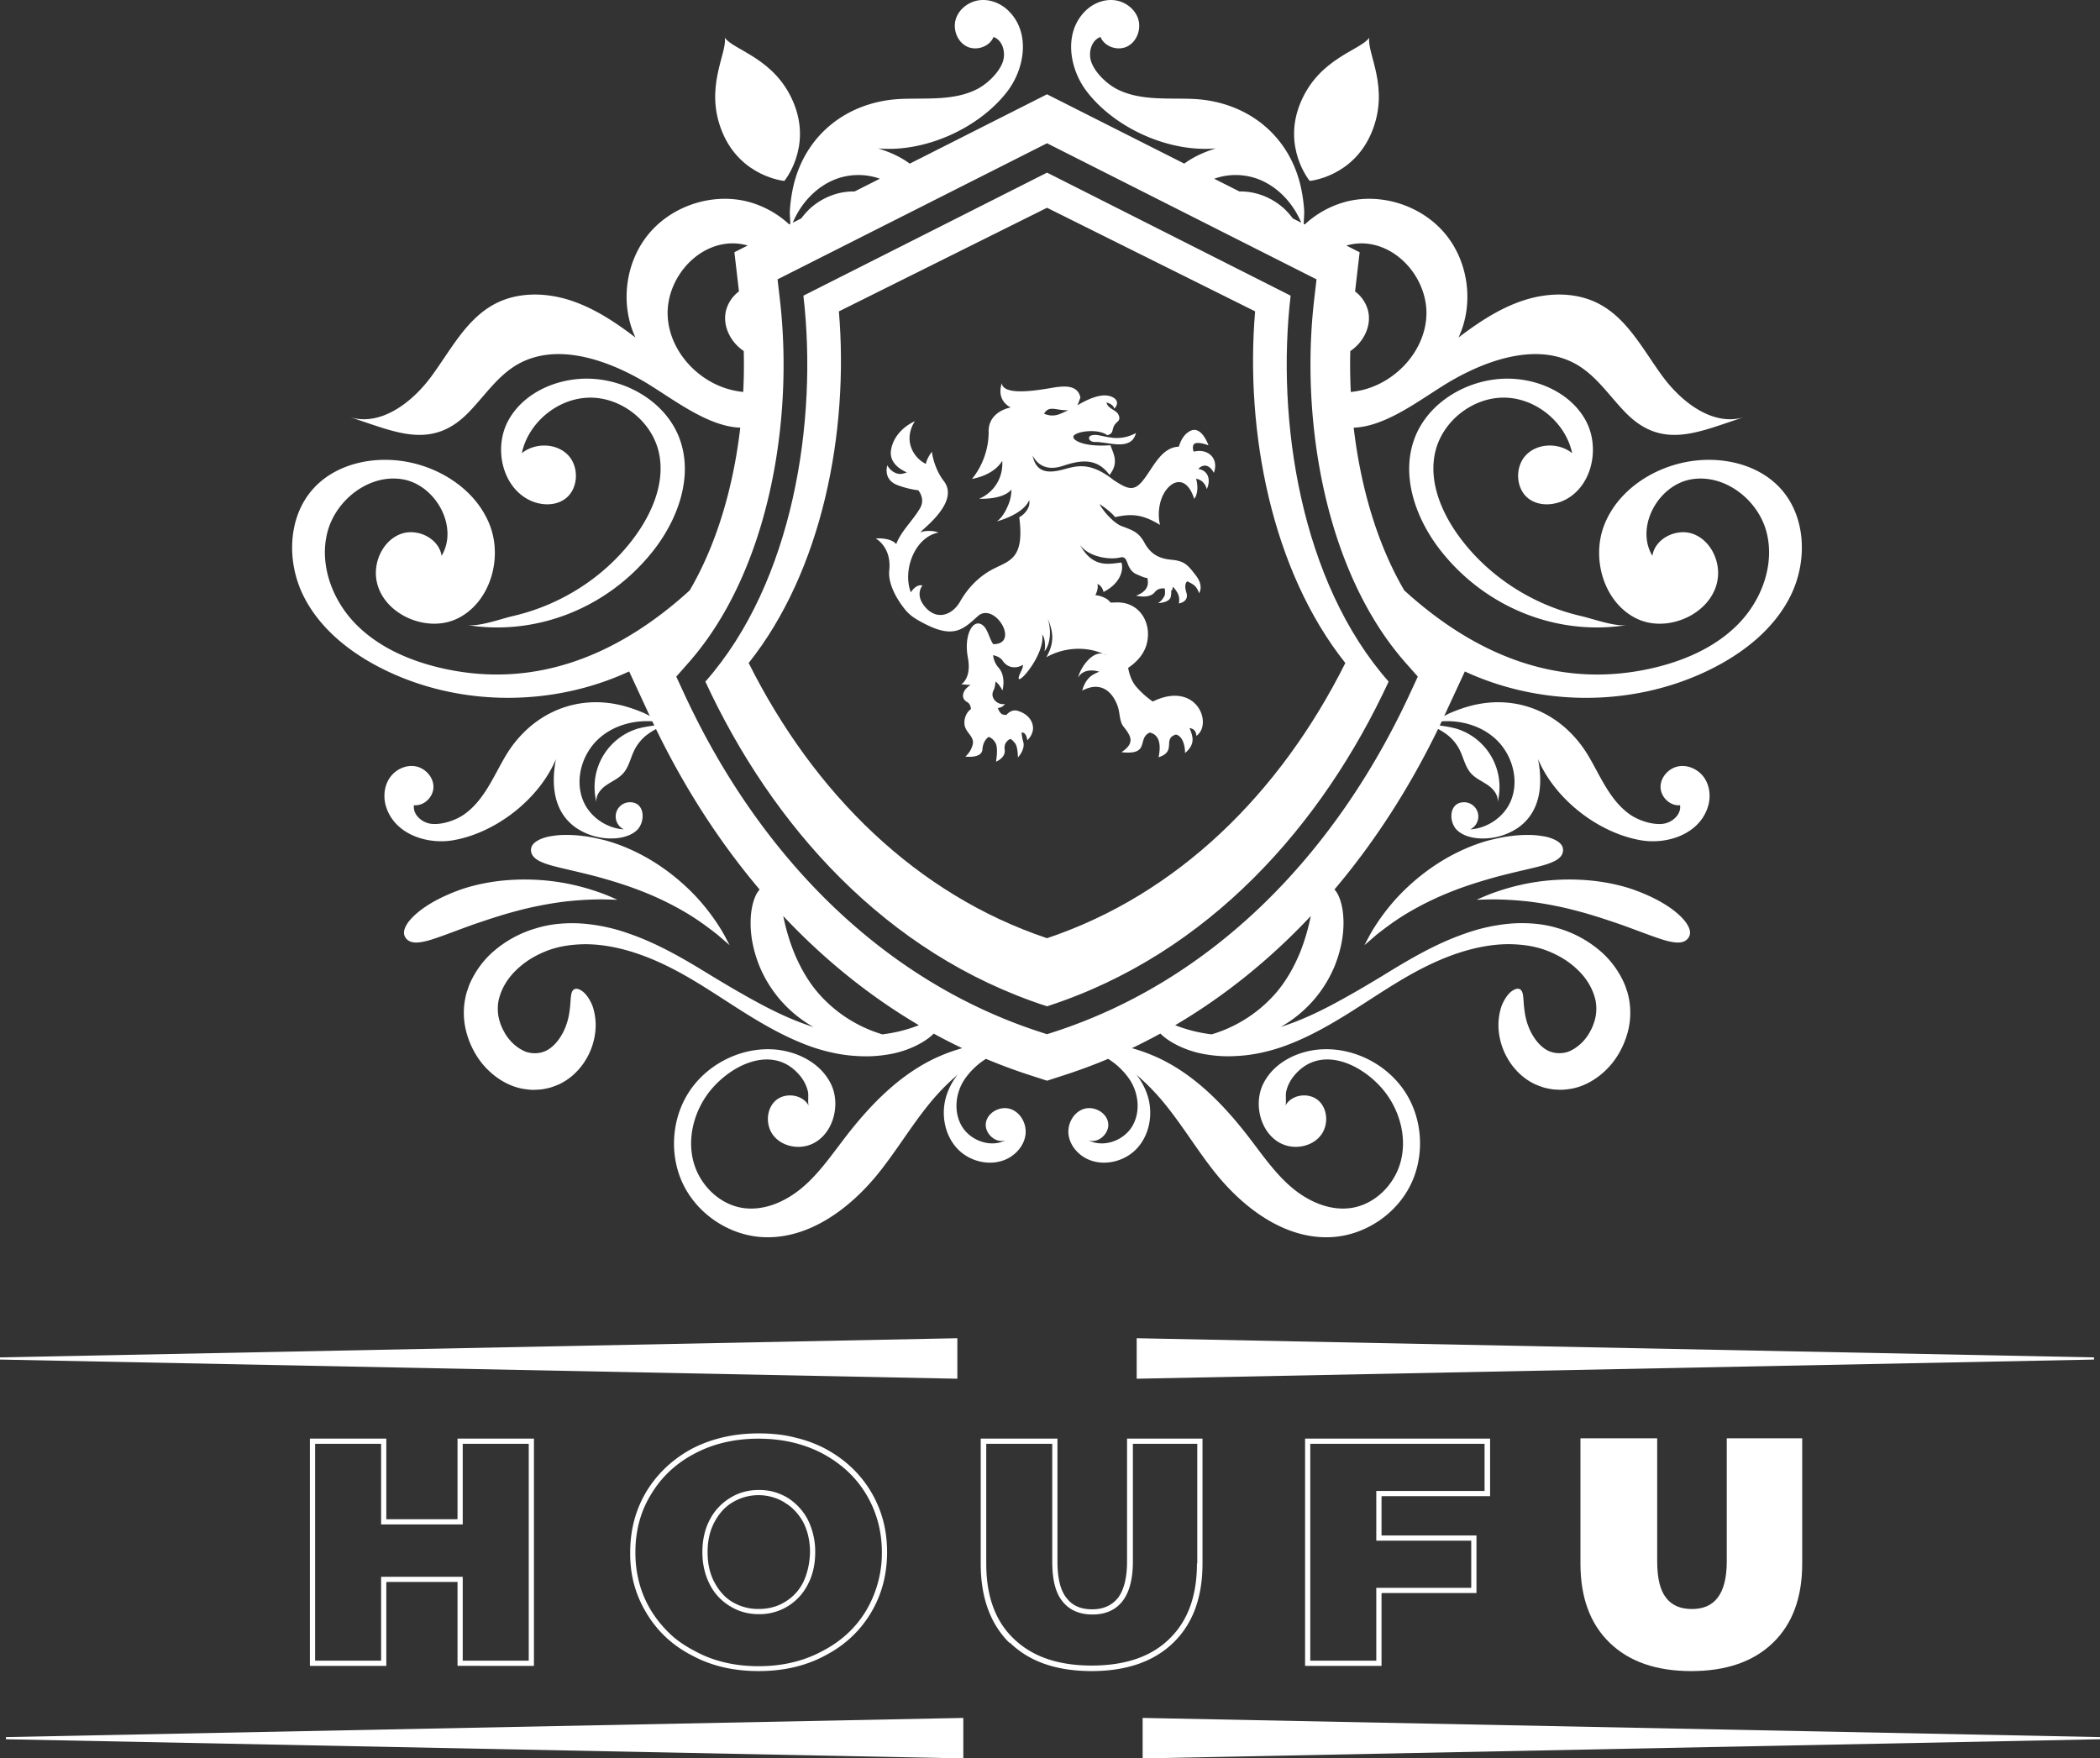 <svg xmlns="http://www.w3.org/2000/svg" viewBox="0 0 2733.06 2288.66"><rect x="0" y="0" width="2733.06" height="2288.66" fill="#333333" stroke="none"/><defs><style>.cls-1{fill:#fff;}</style></defs><g id="Layer_2" data-name="Layer 2"><g id="Layer_1-2" data-name="Layer 1"><path class="cls-1" d="M940.15,172.24c24.21,58.17,80.66,63.24,80.66,63.24s36.17-43.61,12-101.79-77.72-67.94-89.54-84.61C946.73,69.22,915.94,114.06,940.15,172.24Z"/><path class="cls-1" d="M1785.15,172.24c24.21-58.18-6.57-103-3.07-123.16-11.82,16.67-65.34,26.42-89.55,84.61s12,101.79,12,101.79S1761,230.41,1785.15,172.24Z"/><path class="cls-1" d="M667,1145.15c-23.77,1.24-47.51,5.76-67.64,12.73-40.21,14.51-58.88,30.9-67.33,41.47-8.29,11.12-6.78,17.35-4.13,21.26s8.26,7.72,20.68,5.47c12.67-1.85,31.92-9.94,66.69-22.53,17.5-6,37.29-12.68,57.84-18.06a466.59,466.59,0,0,1,61-11.92,439.36,439.36,0,0,1,49.2-3c12.56.28,20.19.51,20.19.51s-1.76-.79-4.93-2.18-7.88-3.48-13.87-5.72A298.83,298.83,0,0,0,735,1149.4,292,292,0,0,0,667,1145.15Z"/><path class="cls-1" d="M706.07,1122.51c12,5.27,33,8.7,69.71,18.19,18.25,5,38.79,11.11,59.06,19.09a396.57,396.57,0,0,1,57.39,27.78c17.28,10.18,31.4,21.08,41.55,29,9.81,8.48,15.77,13.58,15.77,13.58s-.92-1.73-2.59-4.93-4.05-7.87-7.44-13.6a273.08,273.08,0,0,0-31.88-42.72,277.12,277.12,0,0,0-54.07-45.42c-20.79-13.34-43.75-23.64-65.09-29.52-10.76-2.65-20.37-4.85-29.12-5.78a157.09,157.09,0,0,0-23.12-1.47,98,98,0,0,0-17.44,1.38,56.94,56.94,0,0,0-12.38,2.91c-13.44,5-15.51,11.1-15.35,15.85S694.07,1117.77,706.07,1122.51Z"/><path class="cls-1" d="M2019.23,1122.51c12-4.74,14.84-10.78,15-15.63s-1.91-10.85-15.34-15.85a57.38,57.38,0,0,0-12.38-2.91,98,98,0,0,0-17.45-1.38,157,157,0,0,0-23.11,1.47c-8.75.93-18.37,3.13-29.11,5.78-21.36,5.88-44.31,16.18-65.11,29.52a277,277,0,0,0-54.06,45.42,273.72,273.72,0,0,0-31.88,42.72c-3.38,5.73-5.73,10.49-7.45,13.6l-2.58,4.93s6-5.1,15.76-13.58c10.15-7.95,24.28-18.85,41.56-29a397,397,0,0,1,57.38-27.78c20.28-8,40.82-14.06,59.06-19.09C1986.21,1131.21,2007.25,1127.78,2019.23,1122.51Z"/><path class="cls-1" d="M1991.18,1173.57a466.41,466.41,0,0,1,61,11.92c20.55,5.38,40.34,12.06,57.84,18.06,34.78,12.59,54,20.68,66.68,22.53,12.43,2.25,17.94-1.42,20.69-5.47s4.15-10.14-4.13-21.26c-8.45-10.57-27.13-27-67.34-41.47-20.13-7-43.86-11.49-67.64-12.73a292.19,292.19,0,0,0-68,4.25,299.08,299.08,0,0,0-49.72,13.8c-6,2.24-10.64,4.37-13.87,5.72s-4.93,2.18-4.93,2.18,7.63-.23,20.18-.51A439,439,0,0,1,1991.18,1173.57Z"/><path class="cls-1" d="M1986.27,592.06c-15.3,15.69-13.83,45.1,4.14,57.65,13.48,9.41,32.28,8.18,46.88.66,34.85-18,45.26-67.62,26.88-102.28s-58.64-53.84-97.83-55.19c-53.09-1.85-108.27,29.37-126,79.45-17.48,49.47,3.35,105.3,36.17,146.22,58.17,72.53,150.24,109.65,241.55,94.87-16.11,2.64-43.92-7.84-60.23-11.6a277,277,0,0,1-61.45-22.08c-39-19.47-73.59-48.11-99-83.66-22.26-31.2-38.06-70.2-29.53-107.57,9.16-40.17,48.46-71.28,89.65-71s80,32,88.6,72.28C2029.12,576.08,2001.58,576.36,1986.27,592.06Z"/><path class="cls-1" d="M728.91,779.76a276.79,276.79,0,0,1-61.45,22.08c-16.31,3.76-44.12,14.24-60.22,11.6,91.3,14.78,183.38-22.34,241.54-94.87,32.83-40.92,53.66-96.75,36.18-146.22-17.73-50.08-72.91-81.3-126-79.45-39.2,1.35-79.46,20.55-97.84,55.19s-8,84.29,26.89,102.28c14.59,7.52,33.4,8.75,46.87-.66,18-12.55,19.44-42,4.14-57.65s-42.84-16-59.89-2.22c8.56-40.29,47.4-72,88.61-72.28s80.48,30.8,89.64,71c8.52,37.37-7.26,76.37-29.52,107.57C802.5,731.65,767.94,760.29,728.91,779.76Z"/><path class="cls-1" d="M501.81,872.48c98.34,47.62,218.08,47.28,317,1.43l26.09,56.33.84,1.79a59.91,59.91,0,0,0-6.28-3.35A191.7,191.7,0,0,0,813,919.13c-63.24-17.31-122.92,10.16-155.45,65.49-15.41,26.2-27.79,57.32-53.5,75.38-11.18,7.84-29.36,13.9-43,12.22-12.15-1.51-24.07-12.13-22.3-24.24,12.91,1.39,25.19-10.52,25.37-23.5s-10.63-24.8-23.4-27.08-26.3,4.33-33.57,15.07-8.56,25-4.74,37.32c11.14,36,53.26,49.69,87.3,43.84,55.7-9.58,112-53.61,133.88-105.68-6.21,31.57-3.87,66.85,23.9,87.83,1.06.81,2.15,1.58,3.27,2.33a81.65,81.65,0,0,0,52.08,12.83c9.23-1,19.22-3.89,26.08-10.44,11.21-10.65,10.83-36-8.64-36.35a18.55,18.55,0,0,0-8.4,35.3c-22.36-1.3-44.25-16.2-52.94-37.33-11.31-27.5-1.41-61.26,20.76-81.09,18.57-16.62,44.27-23.84,69.24-22.18q1.3,2.74,2.62,5.47c-8.68,1-19,3.1-23.54,4.66a79.44,79.44,0,0,0-51.63,95.46c-1.58-8.86,5-17.16,12.42-22.31s16-8.72,22.06-15.4c7.56-8.37,9.7-20.17,14.68-30.3a58.26,58.26,0,0,1,15.75-19.52,91,91,0,0,1,12.47-8c37.31,76.75,82.53,147,134.84,208.84a33.47,33.47,0,0,0-5.93,9.83c-3,7.2-5.65,17.77-5.79,32.74s2.32,34.39,11.64,57.45a162.07,162.07,0,0,0,47.76,63.76,160.24,160.24,0,0,0,22.45,15.2c-22.55-7.07-44.5-17.16-64-27.34-29.73-15.67-54.6-30.87-69-39.5-33.94-20.91-68.49-41.4-106.69-54.61a234.88,234.88,0,0,0-59.7-13.11,185.78,185.78,0,0,0-31.28.16,148.92,148.92,0,0,0-31.36,6.16A147.2,147.2,0,0,0,640,1240.27a119,119,0,0,0-21.69,26.66,111,111,0,0,0-7.9,15.81l-2.92,8.46a91.2,91.2,0,0,0-2.17,9.18,97.65,97.65,0,0,0,.27,37.18,113.28,113.28,0,0,0,13.19,34.08,101,101,0,0,0,24.66,28.24c10.12,7.9,22.33,14.43,36.13,17.08a114,114,0,0,0,12,1.46c4,.19,8.13-.2,12.22-.42a96.46,96.46,0,0,0,12.25-2.43,106.65,106.65,0,0,0,11.71-4.39c15.17-7.13,26.66-18.91,34.26-31.24a88.42,88.42,0,0,0,12.86-38.06,77.18,77.18,0,0,0-3.8-32.72c-4.18-10.34-9.52-16.76-14.22-19.77s-8.09-3.06-10.3-1.27c-4.74,3.84-3.15,13.75-5.38,28.34a85.08,85.08,0,0,1-7.3,25.13c-4.1,8.54-10.12,17-17.25,22.26a32.37,32.37,0,0,1-15.46,6.63,37,37,0,0,1-16.55-1.48c-10.9-4.11-22.09-13.77-28.74-26.5a66.16,66.16,0,0,1-7.19-19.9,57.68,57.68,0,0,1,.14-20.18c3.1-14.27,10.9-28,22.53-39.34a111.31,111.31,0,0,1,19.48-15.25,134.37,134.37,0,0,1,22.94-11.06,124.42,124.42,0,0,1,25-6.16,170.59,170.59,0,0,1,26.52-1.63c35.94.86,72,12.88,105.34,29.5,53.48,26.65,98.94,64.71,154.95,91.27,6.81,3.22,15.06,6.87,24.43,10.44a232,232,0,0,0,31.34,9.45,197.12,197.12,0,0,0,35.54,4.91,169.71,169.71,0,0,0,36.21-1.7c23.51-3.25,44.19-12.85,56.66-22.7,2-1.65,3.84-3.27,5.48-4.84q18.21,10,37,18.94a225.6,225.6,0,0,0-29.78,10.61c-50.18,21.92-89.65,62.75-123,106.16-17.25,22.46-33.48,46.13-55.07,64.46s-49.92,31-77.92,26.69c-30.37-4.7-55.62-29.85-63.77-59.47s-.38-62.41,17.38-87.51c26.41-37.33,86.21-69.48,122.23-23.67a49.23,49.23,0,0,1,9.18,19.22c1.19,5-.59,15.22,1.19,18.77-7.54-15-30.43-18.26-43.06-7.21s-13.45,32.33-3.12,45.55,29.53,17.89,45.55,12.89c30.7-9.64,43.45-50.87,29.42-79.82s-47.56-44.66-79.73-45.29c-42-.86-83.65,21.6-106,57.1S871,1505.54,889.89,1543s58.22,63.82,100.08,67c60.65,4.58,115.94-36.27,153.92-83.8,22.38-28,41-58.92,63.39-86.89a292.46,292.46,0,0,1,39-40.49,84.79,84.79,0,0,0-15.4,30.1c-6.18,22.78-1.14,48.91,15.05,66.11s43.63,23.61,64.83,13.2c12.41-6.09,22.34-18,23.93-31.78s-6.44-28.6-19.55-33-29.61,4.07-32,17.69,12.54,27.64,25.56,23c-19.55,10-45.73.53-56.93-18.36s-8.27-44.23,4.41-62.16a94.85,94.85,0,0,1,27-25.47q27.81,11.69,56.75,21.08l22.75,7.36,22.75-7.36q28.93-9.36,56.76-21.08a94.41,94.41,0,0,1,27,25.47c12.69,17.93,15.62,43.27,4.43,62.16s-37.39,28.38-57,18.36c13,4.64,27.91-9.38,25.55-23s-18.85-22.1-32-17.69-21.14,19.27-19.54,33,11.52,25.69,23.92,31.78c21.21,10.41,48.65,4,64.84-13.2s21.23-43.33,15-66.11a84.47,84.47,0,0,0-15.4-30.1,292.54,292.54,0,0,1,39,40.49c22.42,28,41,58.88,63.39,86.89,38,47.53,93.28,88.38,153.93,83.8,41.84-3.14,81.2-29.48,100.07-67s16.63-84.77-5.75-120.29-64.05-58-106-57.1c-32.16.63-65.68,16.35-79.72,45.29s-1.31,70.18,29.4,79.82c16,5,35.2.33,45.54-12.89s9.53-34.51-3.12-45.55-35.5-7.77-43,7.21c1.77-3.55,0-13.82,1.18-18.77a49.51,49.51,0,0,1,9.18-19.22c36-45.81,95.82-13.66,122.24,23.67,17.75,25.1,25.53,57.89,17.37,87.51s-33.4,54.77-63.76,59.47c-28,4.33-56.33-8.36-77.93-26.69s-37.8-42-55.06-64.46c-33.34-43.41-72.84-84.24-123-106.16a225.74,225.74,0,0,0-29.79-10.61q18.77-9,37-19c1.64,1.58,3.46,3.2,5.48,4.85,12.47,9.85,33.14,19.45,56.66,22.7a169.68,169.68,0,0,0,36.21,1.7,197.25,197.25,0,0,0,35.54-4.91,230.68,230.68,0,0,0,31.34-9.45c9.38-3.57,17.61-7.22,24.42-10.44,56-26.56,101.48-64.62,154.94-91.27,33.33-16.62,69.4-28.64,105.35-29.5a170.92,170.92,0,0,1,26.54,1.63,124.83,124.83,0,0,1,25,6.16,134.73,134.73,0,0,1,22.94,11.06,110.5,110.5,0,0,1,19.47,15.25c11.65,11.33,19.44,25.07,22.53,39.34a57,57,0,0,1,.14,20.18,66.13,66.13,0,0,1-7.18,19.9c-6.65,12.73-17.85,22.39-28.73,26.5a37.05,37.05,0,0,1-16.55,1.48,32.44,32.44,0,0,1-15.48-6.63c-7.12-5.27-13.15-13.72-17.25-22.26a84.41,84.41,0,0,1-7.28-25.13c-2.25-14.59-.65-24.5-5.39-28.34-2.21-1.79-5.54-1.74-10.3,1.27s-10,9.43-14.22,19.77a77.17,77.17,0,0,0-3.81,32.72,88.69,88.69,0,0,0,12.86,38.06c7.6,12.33,19.1,24.11,34.27,31.24a107.26,107.26,0,0,0,11.7,4.39,96.61,96.61,0,0,0,12.26,2.43,121.91,121.91,0,0,0,12.21.42,113.71,113.71,0,0,0,12-1.46c13.81-2.65,26-9.18,36.14-17.08a101.18,101.18,0,0,0,24.66-28.24,112.74,112.74,0,0,0,13.18-34.08,97.45,97.45,0,0,0,.29-37.18,94,94,0,0,0-2.18-9.18l-2.92-8.46a112.11,112.11,0,0,0-7.9-15.81,119,119,0,0,0-21.69-26.66,147.09,147.09,0,0,0-56.73-31.78,148.67,148.67,0,0,0-31.36-6.16,185.77,185.77,0,0,0-31.28-.16,235.06,235.06,0,0,0-59.7,13.11c-38.19,13.21-72.74,33.7-106.68,54.61-14.36,8.63-39.24,23.83-69,39.5-19.55,10.18-41.5,20.27-64,27.34a161.83,161.83,0,0,0,70.2-79c9.31-23.06,11.77-42.55,11.64-57.45s-2.76-25.54-5.78-32.74a34.11,34.11,0,0,0-5.94-9.84c52.3-61.8,97.52-132.08,134.83-208.83a91,91,0,0,1,12.47,8,58,58,0,0,1,15.75,19.52c5,10.13,7.12,21.93,14.68,30.3,6,6.68,14.69,10.24,22.06,15.4s14,13.45,12.43,22.31A79.46,79.46,0,0,0,1897.3,949c-4.55-1.56-14.87-3.69-23.55-4.66q1.32-2.73,2.62-5.47c25-1.66,50.67,5.56,69.24,22.18,22.18,19.83,32.08,53.59,20.77,81.09-8.69,21.13-30.59,36-53,37.33a18.55,18.55,0,0,0-8.39-35.3c-19.48.37-19.85,25.7-8.65,36.35,6.87,6.55,16.86,9.49,26.09,10.44a81.69,81.69,0,0,0,52.08-12.83c1.11-.75,2.2-1.52,3.27-2.33,27.76-21,30.11-56.26,23.89-87.83,21.88,52.07,78.19,96.1,133.89,105.68,34,5.85,76.16-7.79,87.29-43.84,3.83-12.37,2.54-26.58-4.73-37.32s-20.81-17.34-33.58-15.07-23.56,14.11-23.39,27.08,12.46,24.89,25.36,23.5c1.78,12.11-10.15,22.73-22.3,24.24-13.62,1.68-31.8-4.38-43-12.22-25.71-18.06-38.08-49.18-53.49-75.38-32.54-55.33-92.22-82.8-155.45-65.49a191.35,191.35,0,0,0-26.49,9.55,59.91,59.91,0,0,0-6.28,3.35l.84-1.79,26.09-56.33c98.91,45.85,218.65,46.19,317-1.43,44.28-21.41,85.43-53.34,107.14-97.48s20.14-101.76-12.6-138.46c-30-33.6-80-43.78-124.14-35.11-46,9-89.69,38.9-106.31,82.76s.27,100.44,42.48,120.91,102.43-8.52,105.9-55.29c1.66-22.8-11.1-47.18-32.6-54.94s-49.37,5.94-52.8,28.55c-22.45-37.5,7.39-92,50.44-99.53s86.82,26,98,68.24-6,88.67-36.55,119.92-72.68,49-115.39,58.35c-123.31,26.93-230.78-21.26-319.41-102-35.82-61.21-57-136.22-65.81-211.8,44.94-1.49,92.35-41.47,129.4-62.44,49.69-28.11,113.13-48.25,162.13-18.92,25.18,15.1,41.77,40.75,62.29,61.76,48.91,50.16,97.18,23.82,154.84,5.76-40.42,12.72-81.38-18.67-106.53-52.76s-45.43-74.87-82.93-94.57c-29.34-15.43-65.12-14.95-96.7-4.94s-59.69,28.7-86.06,48.75c20.11-43,13.4-97.22-16.58-134S1800,251,1753.85,262a126.37,126.37,0,0,0-55.77,30.14l-1.32-.67c.09-6.28.9-13.05.5-18.42a204.39,204.39,0,0,0-4.32-29.93c-15.52-68.71-71.7-111.44-140.6-114.36-32.63-1.38-68.38,2.6-98.48-12.67-13.1-6.64-28-20.82-33.3-34.58-4.71-12.28-.65-29,11.73-33.38,5.19,12.93,22.69,18.57,35.08,12.18s18.17-22.6,13.86-35.85S1463.86,1.69,1450,.22s-28,4.48-37.78,14.36c-28.56,28.76-20.23,75.6,2.5,104.91,37.2,48,107.41,79.15,167.82,73.61-14.65,4.45-29.14,10.88-41.25,19.85l-178.64-90.22L1184,213c-12.11-9-26.59-15.41-41.24-19.86,60.42,5.54,130.62-25.63,167.82-73.61,22.73-29.31,31.06-76.15,2.5-104.91C1303.29,4.7,1289.16-1.25,1275.3.22s-26.94,11-31.24,24.24,1.48,29.47,13.87,35.85,29.89.75,35.09-12.18c12.38,4.42,16.43,21.1,11.72,33.38-5.28,13.76-20.2,27.94-33.3,34.58-30.1,15.27-65.85,11.29-98.48,12.67-68.9,2.92-125.08,45.65-140.6,114.36a204.37,204.37,0,0,0-4.31,29.93c-.41,5.37.41,12.14.49,18.42l-1.32.67A126.37,126.37,0,0,0,971.45,262c-46.16-11-97.91,6.47-127.87,43.26s-36.7,91-16.58,134c-26.37-20.05-54.46-38.76-86.06-48.75s-67.37-10.49-96.7,4.94c-37.51,19.7-57.77,60.47-82.94,94.57s-66.11,65.48-106.53,52.76c57.66,18.06,105.93,44.4,154.84-5.76,20.52-21,37.11-46.66,62.29-61.76,49-29.33,112.44-9.19,162.13,18.92,37.06,21,84.46,60.95,129.4,62.44-8.77,75.59-30,150.6-65.82,211.8C809,849.15,701.52,897.32,578.22,870.4c-42.71-9.34-84.83-27.08-115.4-58.35s-47.75-77.68-36.55-119.92,55-75.79,98-68.24,72.89,62,50.44,99.53c-3.42-22.61-31.27-36.3-52.79-28.55s-34.27,32.14-32.6,54.94c3.46,46.77,63.71,75.76,105.89,55.29S654.36,728,637.73,684.19s-60.29-73.73-106.31-82.76c-44.15-8.67-94.2,1.51-124.15,35.11-32.73,36.7-34.33,94.33-12.6,138.46S457.53,851.07,501.81,872.48Zm681.68,466.24a189.83,189.83,0,0,1-35.14,7.53,178.1,178.1,0,0,1-83.94-54.31c-14-16.39-24-35.18-31.11-52.54a265.52,265.52,0,0,1-13.07-43.13c-.31-1.4-.62-2.75-.91-4.06,52.71,56.08,111.79,104,176.52,142.11C1192.1,1335.8,1188,1337.33,1183.49,1338.72Zm521.58-142.45a267.16,267.16,0,0,1-13,43.13c-7.14,17.36-17.12,36.15-31.12,52.54a178.05,178.05,0,0,1-84,54.31,189.53,189.53,0,0,1-35.13-7.53c-4.52-1.4-8.62-2.92-12.35-4.4,64.72-38.08,123.81-86,176.52-142.12C1705.69,1193.51,1705.39,1194.87,1705.07,1196.27ZM1777.83,317c45.19,4,81,49.53,78.51,94.85s-39.3,85.17-83.4,95.8a115.13,115.13,0,0,1-14.92,2.55c-.9-17.93-1.11-35.74-.67-53.24,17.13-11.41,28-32.66,23.09-52.63a45.45,45.45,0,0,0-16.86-25l5.93-51-17.27-8.72A70.5,70.5,0,0,1,1777.83,317ZM1636.4,232.71c26.06,9.55,46.39,31.45,57.16,57.15l-11-5.56a116.2,116.2,0,0,0-10.34-11.85,86.56,86.56,0,0,0-41.73-21.69,83.58,83.58,0,0,0-17.5-1.59l-32.77-16.55A83.7,83.7,0,0,1,1636.4,232.71Zm77,130.88-3,25.77c-18.56,159.45,15,355.5,118.82,473.18l16,18.11-10.5,22.66c-98,211.47-258.32,373.58-463.52,440l-8.53,2.75-8.53-2.75c-205.2-66.41-365.57-228.52-463.52-440l-10.5-22.66,16-18.11c103.82-117.68,137.38-313.73,118.82-473.18l-3-25.77,350.73-177.13ZM1088.9,232.71a83.7,83.7,0,0,1,56.19-.1l-32.81,16.57a83.44,83.44,0,0,0-17.48,1.58,86.52,86.52,0,0,0-41.72,21.69,116.2,116.2,0,0,0-10.34,11.85l-11,5.55C1042.51,264.16,1062.85,242.26,1088.9,232.71ZM952.36,507.6C908.26,497,871.44,457.1,869,411.8S902.29,321,947.48,317a70.47,70.47,0,0,1,25.58,2.54l-17.28,8.72,5.94,51a45.5,45.5,0,0,0-16.86,25c-4.86,20,6,41.21,23.09,52.62.44,17.51.23,35.32-.67,53.26A115.16,115.16,0,0,1,952.36,507.6Z"/><path class="cls-1" d="M918,887.15c86.24,186.18,233.68,354.34,444.63,422.6,210.95-68.26,358.39-236.42,444.63-422.6-114.54-129.81-146.45-340.09-127.57-502.33L1362.65,224.69,1045.59,384.82C1064.47,547.06,1032.56,757.34,918,887.15Zm444.63-616.74,270.84,134.85c-13.24,157.35,21.85,337.57,117.42,457.67-85.28,170.31-218.67,301.34-388.26,358.18-169.59-56.84-303-187.87-388.26-358.18,95.58-120.1,130.66-300.32,117.41-457.67Z"/><path class="cls-1" d="M1426,566.1c-13.19-.59-9.69,9.42-1.19,9.14,17-.55,47.33,12.72,53.61-11.56C1454.41,576.19,1437.93,566.63,1426,566.1Z"/><path class="cls-1" d="M1157.33,742.32c-1.74,16.25,8.28,34.55,17.09,46.48,7.71,10.45,12.84,14.89,30.44,23.8,37.72,19.08,49.63,5.52,68.82-11.59,20.21-15.16,48.62,29.09,26.26,36.42a19.91,19.91,0,0,1-7.37.88c-6-8.72-7.18-22.22-16.22-26.11-11.58-5-21.87,16.24-16.72,43.57s-8.53,34.73-8.53,34.73a104.05,104.05,0,0,0,12.1.93,33.78,33.78,0,0,0-6.47,5.5c-3.54,4.5-6.27,12.22,2.09,16.88,3.25,1.81,4.5,5.38,4.83,9.08-6.13,4.42-9.23,12.3-8.37,20.18,1.13,10.29,13,15.44,10.77,25.56a31,31,0,0,1-9.64,16.09s21.38,2.89,22.18-9.33,8.21-16.24,8.21-16.24,5.46,1.45,9,8.2.48,24,.48,24,12.86-5,11.26-15.6,7.39-14,7.39-14,2.25.64,6.11,5.62,3.7,18.49,3.7,18.49,10-10.29,6.91-20.58a62.38,62.38,0,0,1-2.12-12,6.94,6.94,0,0,0,.83.11c5.79.32,6.6,10.13,6.6,10.13s8.36-7.24,7.39-17.52-9.48-18-20.26-20.91c-6.45-1.73-11.47,2.14-14.44,5.51a30.52,30.52,0,0,1-3.4-.36c-4.16-.69-6.46-5.34-7.61-8.82a11.39,11.39,0,0,0,9.21-5.17,13.64,13.64,0,0,1-9.32-1.61c-4.82-2.73-9.33-9-5.31-16.56,1.51-2.84,2.14-7,2.33-11,5.24,3.39,9.09,11.63,9.09,11.63s5.14-17.84-4.82-29.42a29.55,29.55,0,0,1-7.34-16.55c4.55,1,9.59,3,12.36,7.14,5.42,8.15,15.35,11.73,26.71,5.41a25.45,25.45,0,0,1-2.35,7.85c-16.51,33,31.63-17.63,27.18-47.18,3.92,3.91,4.43,16.76,2.89,21.86,8.85-10.85,8.61-30,4.25-42.77,7.84,18.27,8.65,32.1-1.79,50.39,22.25-12.69,50.9-14.78,74.14-4.39a14.57,14.57,0,0,1,4.5,2.21c-1.47-.79-3-1.52-4.5-2.21-14.36-4.08-29.81,17.91-32.66,30.75,5.65-10,17.83-10.61,27.55-7.48a38.79,38.79,0,0,0-11,5.72c-8.69,6.75-11.26,18.81-11.26,18.81,23.15-12.26,38.43,0,45.75,19.28,3.52,9.26,2.49,20.67,7.76,27.3,10.23,12.89,15.38,21.7-2.51,33.58,38.1,4.26,19.92-18,36.81-25.56,15,3.26,14,20.5,11.5,32.15,24.34-7.78,4.52-24,22.59-29.58,9.43,2.22,12,16,11.88,24.11,14.15-12.05,10-22.08,5.82-32.59,6,1.13,8.37,4,9,10.25,21.91-15.65.15-72.46-56.85-44.7A118.82,118.82,0,0,1,1478.93,894c-5.74-6.54-9-15.64-10.72-24.71,9.3-6.28,19.89-16.16,23.9-30.12,7.77-27-8.11-56.41-39.86-55.06-2.56.11-4.9.13-7.07.06a20.5,20.5,0,0,0-4.41-4.34,35.91,35.91,0,0,0-15.27-5.23s4.58-7.9,2.7-14.62a13.09,13.09,0,0,1,2.42,1.36c4.63,3.31,5.53,9.14,5.53,9.14,23.21-11.71,26.24-30,23.33-38.31-15.44,1.56-37.21,8-53.87-23.09,11.53,16.57,39.86,19.7,51.85,16.57,12.93-3.38,5.87,15.57,23,22.36,3.12,1.24,9.27,4.38,12.69,4.21a20.49,20.49,0,0,1,.64,8.11c-1.4,10.86-15.27,14.88-15.27,14.88s17.09,4.82,24.52-4.63c3.42-4.34,8.4-5.11,12.79-4.69.62,4.16.66,7.93-.53,10.12-3.82,7-8.24,9-8.24,9s15.07-.4,16.68-8.44a34.4,34.4,0,0,0,.53-8.52c.68.28,1.08.48,1.08.48l1.27-4.87a49.41,49.41,0,0,1,5.76,7.89,19.76,19.76,0,0,1,1.81,13.86s13.67-1.81,9.85-14.07,1.2-14.66,1.2-14.66,7.64,3.21,10.85,7a24.27,24.27,0,0,1,4.43,8.44s6.63-9.05-4-22.91-14.68-19.09-32.16-20.7-27.33-8.44-34.76-21.91-13.87-15.88-29.95-21.9c-9.92-3.72-23.85-19.11-28.62-28.63,6.28,4,15.41,10.94,20.27,17,23.91-5.45,37.57-2.37,58.44,10.09-3.35-13-1.47-30,5.48-41.72,10.16-17.14,29.18-22.7,39,7.81,5.17-6.14,4.87-18.6,2.38-26.1,6.11.61,12.31,6,13.92,13.5,5.42-11.11,2.62-24.17-11-26.31,7.33-7.68,15.18-4.56,20.25,5.06,6.94-18.71-7.7-32.24-26.31-27.55,0,0-3.21-9,2.23-10.87s17.1,2.59,17.1,2.59-8.62-25-22.63-19.18c-9.56,4-14,14.37-15.93,21-23.46.67-34,28.67-47.36,44.72-11.39,13.72-19.4,10.64-37.55-1.26-32.21-25.58-49.85-17.78-67.57-13.29-18.19,4.62-33.54,3.24-37.82-18.71,8.29,16,23,19,39.47,13.47,23.46-7.87,44.37-10.43,60.62,11.86,12.9-16.51,4.55-28.22,1.2-38.67-34.29,2.36-48.1-6-48.34-10.74-.34-6.8,31.27-12,44.25-2.33,10.78-3,3.26-9,13.34-17.6,5.43-4.62-.4-11.45-.4-11.45-4.71-4.72-12.38-6.45-14.07-13.47,3.92.77,9.49,3.73,10.15,8,7.68-8.1,2-14.55-6.72-16.63-7.68-1.84-20.08-.26-40.91,12l-.44.3a96.8,96.8,0,0,0,4-10.25c-3.37-16.14-19.89-14.7-30.15-13.61-4.79.5-22.17,4.17-38.68,5.28s-32.42-.34-33.46-10.26c-4.31,13.29-.92,24.76,11.53,31.65-9.88,1.87-29.67,9.91-28.62,32.64-.36,37-21.77,60.26-21.77,60.26s27.65-3.79,39.45-23.5a51,51,0,0,1-4.23,24.16c-8.84,19.49-25.92,25.12-25.92,25.12s30.18,1.91,42.1-11.81a52.75,52.75,0,0,1-3.52,18.44c-7.43,18.89-15.67,22.91-15.67,22.91s31.75-7.84,41.4-25.73c.34-.62.67-1.24,1-1.83a18.6,18.6,0,0,1-.58,8.07,27.1,27.1,0,0,1-12.46,14.07c7.51,57.41-14.92,56.35-37.58,69.36-15.18,8.72-28.78,21.83-39.42,40.42-10.16,17.78-31.13,25.9-47,5.11-11.59-15.23-1.94-26.07-1.94-26.07-6.58-1.53-11.85,4-15.16,8.89-11.18-29.25,5.56-72,35.83-77.7,0,0-5.14-2.87-16.29-2a25.23,25.23,0,0,0-7.28,1.87,63.09,63.09,0,0,1,5.13-5.08c25.11-22.18,39.09-44.17,25.59-61.82s-15.56-38.23-15.56-38.23-6.51,8.18-7.8,15.89a38.71,38.71,0,0,1-18.73-20.33c-7.7-19.09,4.49-35.29,4.49-35.29s-26.07,10.46-31,36.57c-3.1,16.32,10.1,25.49,20.43,30.06-3.8,1.52-7.67,2.43-10.89,1.84-10.18-1.88-14.47-11.06-14.47-11.06s-6.27,18.09,12.94,25.7a122.22,122.22,0,0,0,27.41,6.83c4.26,5.8,7.57,14.25,2,23.66-9.3,15.85-24.52,29.52-30.8,46.32-7.7-9-26.71-7.3-26.71-7.3S1160.6,711.83,1157.33,742.32Zm233.05-208.38c-9,3.66-17.43,10.41-31.63,4.51C1365.54,527,1374,534.48,1390.38,533.94Z"/><polygon class="cls-1" points="2725.3 1766.71 1479.35 1741.76 1479.35 1794.47 2725.3 1769.53 2725.3 1766.71"/><polygon class="cls-1" points="1245.95 1741.76 0 1766.71 0 1769.53 1245.95 1794.47 1245.95 1741.76"/><polygon class="cls-1" points="1487.11 2235.95 1487.11 2288.66 2733.06 2263.72 2733.06 2260.9 1487.11 2235.95"/><polygon class="cls-1" points="7.76 2263.72 1253.71 2288.66 1253.71 2235.95 7.76 2260.9 7.76 2263.72"/><path class="cls-1" d="M694.9,2168.21V1872.4H595.45v104.53H595v.42H502.77V1872.4H403.32v295.81h99.45V2059.45h.43V2059h92.25v109.18ZM496,2052.26v109.18H410.1V1879.17H496v104.95H602.22V1879.17h85.91v282.27H602.22V2052.26Z"/><path class="cls-1" d="M1073.24,1885.1a163.81,163.81,0,0,0-36.4-13.54c-15.66-4.24-32.16-5.93-49.51-5.93-31.32,0-60.09,6.35-85.91,19.47-25.39,13.54-45.28,32.16-59.67,55.44q-21.57,35.54-21.58,80c0,4.65,0,8.88.42,13.54a143.19,143.19,0,0,0,21.16,66,9.64,9.64,0,0,0,1.27,2.11c14,22.43,33.43,40.2,58.4,52.9,25.39,13.54,53.75,19.89,85.91,19.89,31.74,0,60.51-6.35,85.91-19.89,25.39-13.12,45.28-31.32,59.67-55s21.58-50.36,21.58-80-7.2-55.86-21.58-79.55S1098.63,1898.64,1073.24,1885.1Zm74.48,135.42a147,147,0,0,1-20.74,76.17c-13.54,22.43-32.58,39.78-57.13,52.48-24.54,13.11-52,19.46-82.52,19.46-30.89,0-58.4-6.35-82.52-19.46-12.27-6.35-23.28-13.55-32.59-22.43a152.57,152.57,0,0,1-24.54-30c-14-22.85-20.74-48.24-20.74-76.17,0-28.36,6.77-53.75,20.74-76.18,13.54-22.42,32.58-40.2,57.13-52.89q36.18-19,82.52-19,45.7,0,82.52,19c24.55,13.11,43.59,30.47,57.13,52.89S1147.72,1992.16,1147.72,2020.52Z"/><path class="cls-1" d="M1025,1949.42a70.32,70.32,0,0,0-37.24-10.15c-14,0-26.23,3.38-37.24,10.15a71.74,71.74,0,0,0-26.66,28.36c-6.35,11.84-9.73,26.23-9.73,42.31s3.38,30,9.73,42.32a69,69,0,0,0,26.66,28.36c11,6.77,23.28,10.15,37.24,10.15a70.1,70.1,0,0,0,63.48-38.51c6.35-11.85,9.73-25.81,9.73-42.32a92.92,92.92,0,0,0-9.73-42.31A73.71,73.71,0,0,0,1025,1949.42Zm20.32,110a62,62,0,0,1-24.13,25.81c-9.73,5.93-21.16,8.89-33.43,8.89h-.42a65.19,65.19,0,0,1-33.86-8.89c-10.15-5.92-17.77-14.81-23.69-25.81s-8.89-24.12-8.89-39.36c0-14.81,3-27.93,8.89-38.93s13.54-19.89,23.69-25.81a65.45,65.45,0,0,1,67.29,0h.42v.42a60.38,60.38,0,0,1,8.47,5.92,70.7,70.7,0,0,1,15.66,19.47q8.88,17.14,8.88,39.36C1053.77,2034.91,1050.81,2048,1045.31,2059.45Z"/><path class="cls-1" d="M1565,2034.91V1872.4H1466.8v160c0,21.58-4.23,37.24-11.84,47.39-8,9.74-19,14.81-33.44,14.81q-20.94,0-31.74-12.69c-.84-.85-1.26-1.69-2.11-2.54-7.62-9.73-11.43-25.39-11.43-47.4V1872.4h-99.87v162.93c0,43.59,12.27,77.44,36.4,102a2.19,2.19,0,0,0,1.69.84c25.39,24.55,60.51,36.82,106.22,36.82,45.28,0,80.83-12.27,106.22-36.82S1565,2079.34,1565,2034.91Zm-43.16,98.17c-23.7,23.28-57.55,34.71-101.14,34.71-43.17,0-77-11.43-101.14-34.71-24.13-22.85-36-55.43-36-98.17V1879.17h85.9v153.2c0,23.69,4.23,40.62,13.12,51.63,8.89,11.42,22,17.35,39.36,17.35,16.92,0,30-5.93,38.93-17.35s13.54-28.78,13.54-51.63v-153.2h83.79v155.74h-.42C1557.78,2077.22,1545.93,2109.81,1521.81,2133.08Z"/><path class="cls-1" d="M1798.38,1947.73v-.42H1939.3V1872.4H1698.5v295.81H1798v-94.37h.43v-.42h123.14v-74.91H1798v-50.78Zm116.37,57.55v61.36H1791.18v94.8h-85.91V1879.17H1932.1v61.37H1791.18v64.74Z"/><path class="cls-1" d="M2201.19,2175c45.28,0,80.83-12.27,106.22-36.82s38.09-58.82,38.09-103.25V1872h-98.18v160c0,22-4.23,37.67-11.85,47.4-7.62,10.16-19,14.81-33.43,14.81-14.81,0-26.24-4.65-33.86-14.81-7.61-9.73-11.42-25.39-11.42-47.4V1872h-99.87v162.93c0,44.43,12.69,78.71,38.08,103.25h0C2120.36,2162.71,2155.49,2175,2201.19,2175Z"/></g></g></svg>